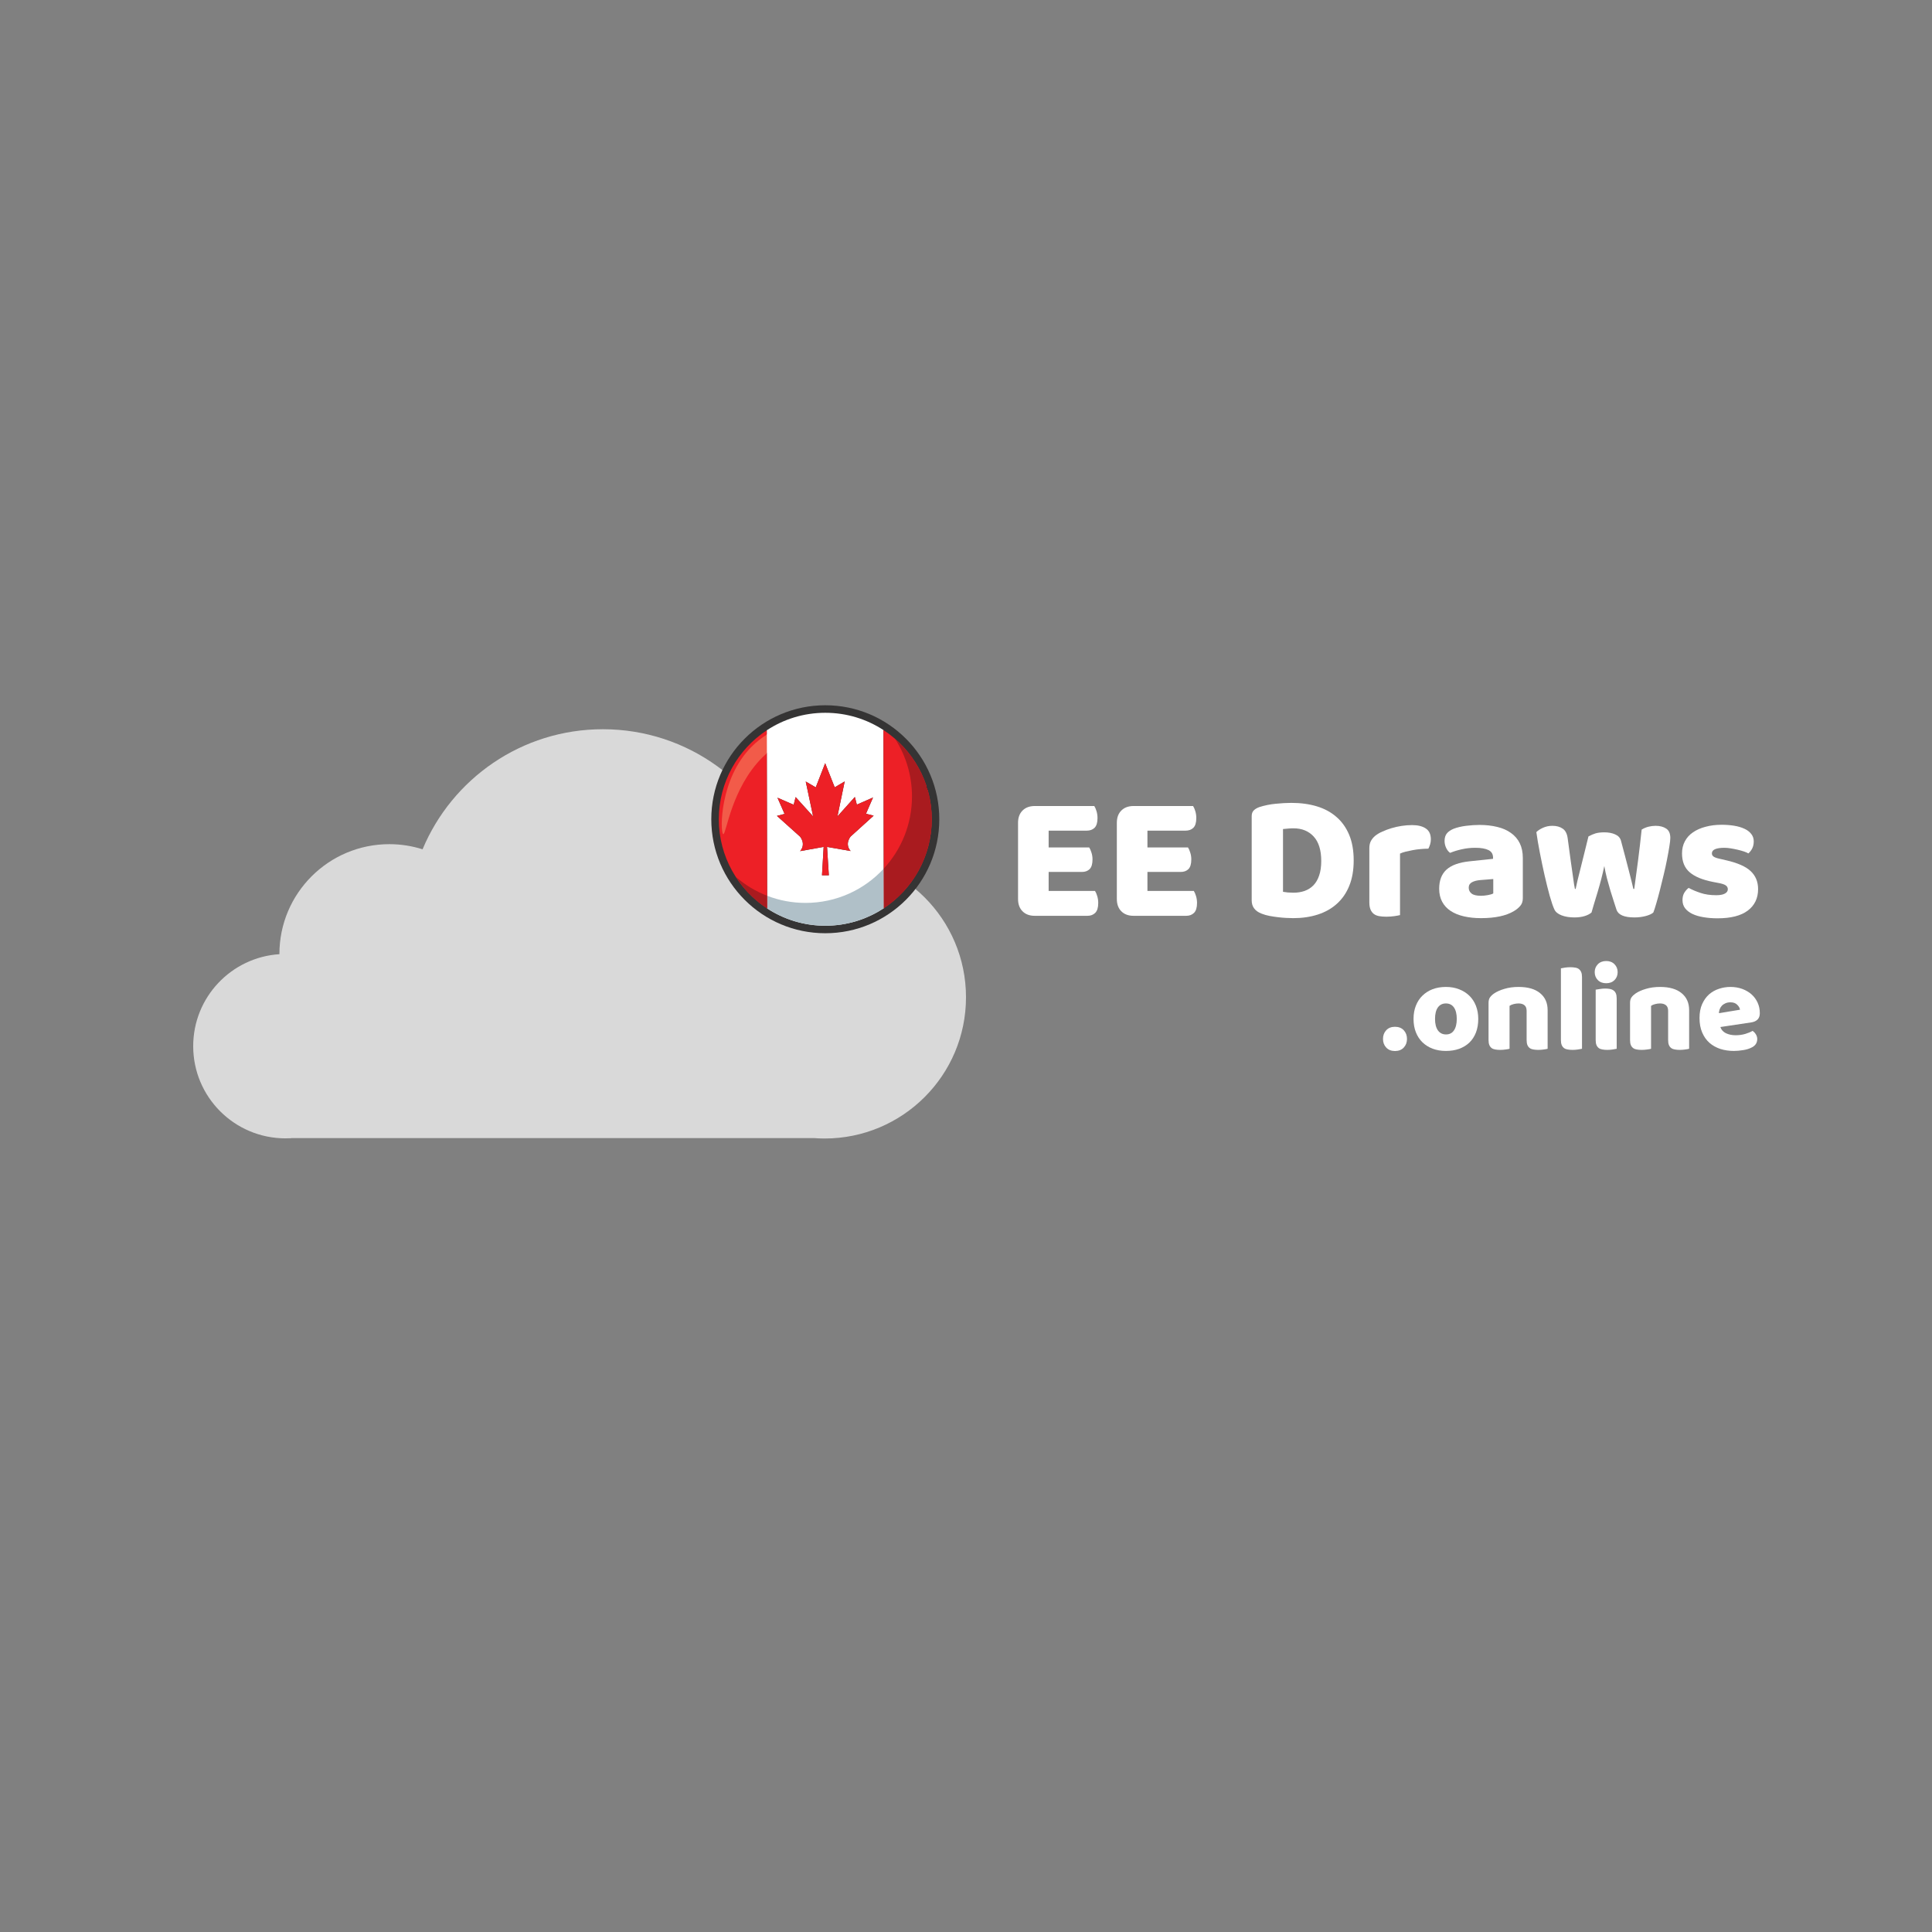 <svg xmlns="http://www.w3.org/2000/svg" xmlns:xlink="http://www.w3.org/1999/xlink" width="500" zoomAndPan="magnify" viewBox="0 0 375 375" height="500" preserveAspectRatio="xMidYMid meet" version="1.0"><rect x="0" y="0" width="375" height="375" fill="#808080" stroke="none"/><defs><g/><clipPath id="115ae9d037"><path d="M 37.5 141.516 L 187.5 141.516 L 187.5 221 L 37.5 221 Z M 37.5 141.516 " clip-rule="nonzero"/></clipPath><clipPath id="1a3fef7b37"><path d="M 138.059 136.883 L 182.309 136.883 L 182.309 181.133 L 138.059 181.133 Z M 138.059 136.883 " clip-rule="nonzero"/></clipPath></defs><g clip-path="url(#115ae9d037)"><path fill="#d9d9d9" d="M 160.051 166.145 C 157.562 166.145 155.156 166.48 152.863 167.102 C 147.75 152.234 133.637 141.543 117.016 141.543 C 101.25 141.543 87.734 151.164 82.02 164.848 C 79.984 164.203 77.816 163.852 75.566 163.852 C 63.785 163.852 54.234 173.395 54.234 185.164 C 54.234 185.18 54.234 185.191 54.234 185.207 C 44.891 185.812 37.5 193.57 37.5 203.059 C 37.5 212.941 45.52 220.953 55.414 220.953 C 55.688 220.953 55.961 220.945 56.23 220.93 L 56.23 220.953 L 56.371 220.926 C 56.492 220.918 56.613 220.906 56.738 220.898 L 157.945 220.898 C 158.641 220.953 159.34 220.984 160.051 220.984 C 175.211 220.984 187.5 208.711 187.5 193.566 C 187.5 178.422 175.211 166.145 160.051 166.145 Z M 160.051 166.145 " fill-opacity="1" fill-rule="nonzero"/></g><g clip-path="url(#1a3fef7b37)"><path fill="#353434" d="M 182.316 159.016 C 182.316 171.234 172.41 181.141 160.188 181.141 C 147.969 181.141 138.062 171.234 138.062 159.016 C 138.062 146.797 147.969 136.891 160.188 136.891 C 172.41 136.891 182.316 146.797 182.316 159.016 " fill-opacity="1" fill-rule="nonzero"/></g><path fill="#ffffff" d="M 155.297 162.398 L 150.801 158.363 L 152.285 157.977 L 150.906 154.836 L 154.051 156.203 L 154.434 154.715 L 157.828 158.465 L 156.391 151.691 L 158.336 152.828 L 160.164 148.137 L 162.016 152.82 L 163.953 151.676 L 162.547 158.457 L 165.926 154.691 L 166.312 156.176 L 169.453 154.797 L 168.09 157.941 L 169.574 158.324 L 165.098 162.375 C 165.098 162.375 163.895 163.781 165.105 165.184 L 160.531 164.383 L 160.879 169.895 L 159.547 169.895 L 159.871 164.383 L 155.301 165.203 C 156.504 163.797 155.297 162.398 155.297 162.398 M 171.547 176.281 L 171.477 141.703 C 168.23 139.586 164.359 138.352 160.195 138.352 L 160.184 138.352 C 155.988 138.352 152.09 139.602 148.828 141.75 L 148.906 176.328 C 152.148 178.449 156.02 179.68 160.184 179.68 L 160.199 179.68 C 164.391 179.68 168.289 178.43 171.547 176.281 " fill-opacity="1" fill-rule="nonzero"/><path fill="#ed2026" d="M 139.523 159.016 C 139.523 166.266 143.258 172.641 148.906 176.328 L 148.828 141.75 C 143.223 145.449 139.523 151.797 139.523 159.016 " fill-opacity="1" fill-rule="nonzero"/><path fill="#ed2026" d="M 180.855 159.016 C 180.855 151.766 177.121 145.391 171.477 141.703 L 171.547 176.281 C 177.152 172.582 180.855 166.234 180.855 159.016 " fill-opacity="1" fill-rule="nonzero"/><path fill="#ed2026" d="M 159.871 164.383 L 159.547 169.895 L 160.879 169.895 L 160.531 164.383 L 165.105 165.184 C 163.895 163.781 165.098 162.375 165.098 162.375 L 169.574 158.324 L 168.09 157.941 L 169.453 154.797 L 166.312 156.176 L 165.926 154.691 L 162.547 158.457 L 163.953 151.676 L 162.016 152.82 L 160.164 148.137 L 158.336 152.828 L 156.391 151.691 L 157.828 158.465 L 154.434 154.715 L 154.051 156.203 L 150.906 154.836 L 152.285 157.977 L 150.801 158.363 L 155.297 162.398 C 155.297 162.398 156.504 163.797 155.301 165.203 L 159.871 164.383 " fill-opacity="1" fill-rule="nonzero"/><path fill="#234974" d="M 167.625 159.234 C 167.625 159.375 167.621 159.516 167.613 159.656 C 167.621 159.516 167.625 159.375 167.625 159.234 " fill-opacity="1" fill-rule="nonzero"/><path fill="#234974" d="M 167.613 159.672 C 167.602 159.805 167.594 159.941 167.578 160.074 C 167.594 159.941 167.602 159.809 167.613 159.672 " fill-opacity="1" fill-rule="nonzero"/><path fill="#234974" d="M 167.613 158.848 C 167.621 158.977 167.625 159.105 167.625 159.234 C 167.625 159.105 167.621 158.977 167.613 158.848 " fill-opacity="1" fill-rule="nonzero"/><path fill="#234974" d="M 153.273 156.504 C 153.312 156.402 153.355 156.301 153.398 156.203 C 153.355 156.301 153.312 156.402 153.273 156.504 " fill-opacity="1" fill-rule="nonzero"/><path fill="#282b2c" d="M 161.121 179.66 L 161.121 179.66 M 161.152 179.656 L 161.156 179.656 L 161.152 179.656 M 161.168 179.656 L 161.172 179.656 L 161.168 179.656 M 161.18 179.656 C 161.188 179.656 161.191 179.656 161.195 179.656 C 161.191 179.656 161.188 179.656 161.18 179.656 M 161.199 179.656 L 161.211 179.656 L 161.199 179.656 M 161.211 179.656 C 165.02 179.469 168.555 178.254 171.547 176.281 C 176.836 172.793 180.43 166.941 180.82 160.234 C 180.207 170.742 171.746 179.145 161.211 179.656 M 158.156 179.582 C 158.152 179.582 158.152 179.582 158.148 179.582 C 158.152 179.582 158.152 179.582 158.156 179.582 M 158.145 179.582 C 151.711 178.949 146.141 175.367 142.812 170.199 C 144.387 172.645 146.469 174.738 148.906 176.328 L 148.898 173.867 L 148.906 176.328 C 151.613 178.098 154.758 179.25 158.145 179.582 " fill-opacity="1" fill-rule="nonzero"/><path fill="#b0c0c8" d="M 160.188 179.68 C 159.504 179.68 158.824 179.648 158.156 179.582 C 158.152 179.582 158.152 179.582 158.148 179.582 L 158.145 179.582 C 154.758 179.25 151.613 178.098 148.906 176.328 L 148.898 173.867 C 151.211 174.762 153.723 175.254 156.348 175.254 C 162.352 175.254 167.758 172.691 171.531 168.605 L 171.547 176.281 C 168.555 178.254 165.02 179.469 161.211 179.656 L 161.195 179.656 C 161.191 179.656 161.188 179.656 161.18 179.656 L 161.152 179.656 C 161.141 179.66 161.133 179.66 161.121 179.66 C 160.812 179.672 160.5 179.68 160.188 179.68 " fill-opacity="1" fill-rule="nonzero"/><path fill="#282b2c" d="M 180.82 160.234 C 180.82 160.223 180.82 160.215 180.82 160.203 C 180.82 160.215 180.82 160.223 180.82 160.234 M 180.82 160.199 C 180.82 160.195 180.82 160.188 180.824 160.18 C 180.82 160.188 180.82 160.195 180.82 160.199 M 180.824 160.18 L 180.824 160.172 L 180.824 160.18 M 180.824 160.168 L 180.824 160.156 L 180.824 160.168 M 180.824 160.148 L 180.824 160.141 L 180.824 160.148 M 180.824 160.133 C 180.824 160.129 180.824 160.129 180.824 160.125 C 180.824 160.129 180.824 160.129 180.824 160.133 M 180.824 160.113 L 180.824 160.109 L 180.824 160.113 M 180.828 160.098 L 180.828 160.094 L 180.828 160.098 M 180.828 160.082 L 180.828 160.078 L 180.828 160.082 M 180.828 160.062 L 180.828 160.059 L 180.828 160.062 M 180.832 160.031 L 180.832 160.027 L 180.832 160.031 M 180.855 159.066 L 180.855 159.066 M 180.855 159.051 L 180.855 159.047 L 180.855 159.051 M 180.855 159.035 L 180.855 159.031 L 180.855 159.035 M 180.855 159.016 L 180.855 159.004 L 180.855 159.016 M 180.855 159.004 L 180.855 158.996 L 180.855 159.004 M 180.855 158.992 L 180.855 158.984 L 180.855 158.992 M 180.855 158.984 L 180.855 158.973 L 180.855 158.984 M 180.855 158.973 C 180.844 152.758 178.086 147.188 173.73 143.406 C 173.73 143.402 173.727 143.402 173.727 143.402 C 178.082 147.184 180.844 152.754 180.855 158.973 " fill-opacity="1" fill-rule="nonzero"/><path fill="#a91b1f" d="M 148.906 176.328 C 146.469 174.738 144.387 172.645 142.809 170.199 C 144.598 171.75 146.652 173 148.898 173.867 L 148.906 176.328 " fill-opacity="1" fill-rule="nonzero"/><path fill="#a91b1f" d="M 171.547 176.281 L 171.531 168.605 C 174.934 164.922 177.016 159.996 177.016 154.586 C 177.016 150.465 175.809 146.629 173.73 143.406 C 178.086 147.188 180.844 152.758 180.855 158.973 L 180.855 159.117 C 180.852 159.41 180.844 159.703 180.832 159.996 C 180.832 160.008 180.832 160.016 180.832 160.027 L 180.832 160.031 C 180.828 160.043 180.828 160.051 180.828 160.059 L 180.828 160.062 C 180.828 160.066 180.828 160.074 180.828 160.078 L 180.828 160.098 C 180.824 160.102 180.824 160.105 180.824 160.109 L 180.824 160.125 C 180.824 160.129 180.824 160.129 180.824 160.133 L 180.824 160.148 C 180.824 160.152 180.824 160.152 180.824 160.156 L 180.824 160.18 C 180.82 160.188 180.82 160.195 180.82 160.199 L 180.82 160.203 C 180.82 160.215 180.82 160.223 180.82 160.234 C 180.43 166.941 176.836 172.793 171.547 176.281 " fill-opacity="1" fill-rule="nonzero"/><path fill="#ffffff" d="M 148.84 146.203 L 148.832 142.586 C 153.152 139.852 158.203 139.145 160.91 139.145 C 161.984 139.145 162.691 139.258 162.828 139.398 C 163.379 139.949 155.004 140.738 148.84 146.203 " fill-opacity="1" fill-rule="nonzero"/><path fill="#f25b49" d="M 140.398 161.91 C 140.379 161.91 140.363 161.898 140.344 161.883 C 139.77 161.309 139.672 151.145 145.883 144.934 C 146.793 144.02 147.789 143.246 148.832 142.586 L 148.84 146.203 C 148.543 146.469 148.254 146.738 147.969 147.023 C 141.945 153.047 140.977 161.91 140.398 161.91 " fill-opacity="1" fill-rule="nonzero"/><g fill="#ffffff" fill-opacity="1"><g transform="translate(195.322, 177.65)"><g><path d="M 2.281 -17.953 C 2.281 -18.953 2.57 -19.742 3.156 -20.328 C 3.738 -20.91 4.531 -21.203 5.531 -21.203 L 17.078 -21.203 C 17.242 -20.953 17.391 -20.613 17.516 -20.188 C 17.641 -19.77 17.703 -19.328 17.703 -18.859 C 17.703 -17.973 17.508 -17.344 17.125 -16.969 C 16.75 -16.602 16.242 -16.422 15.609 -16.422 L 8.219 -16.422 L 8.219 -13.156 L 16.094 -13.156 C 16.258 -12.906 16.406 -12.57 16.531 -12.156 C 16.664 -11.75 16.734 -11.312 16.734 -10.844 C 16.734 -9.957 16.547 -9.328 16.172 -8.953 C 15.797 -8.586 15.297 -8.406 14.672 -8.406 L 8.219 -8.406 L 8.219 -4.719 L 17.219 -4.719 C 17.383 -4.469 17.531 -4.129 17.656 -3.703 C 17.781 -3.285 17.844 -2.844 17.844 -2.375 C 17.844 -1.488 17.648 -0.852 17.266 -0.469 C 16.879 -0.082 16.375 0.109 15.75 0.109 L 5.531 0.109 C 4.531 0.109 3.738 -0.18 3.156 -0.766 C 2.57 -1.348 2.281 -2.145 2.281 -3.156 Z M 2.281 -17.953 "/></g></g></g><g fill="#ffffff" fill-opacity="1"><g transform="translate(214.498, 177.65)"><g><path d="M 2.281 -17.953 C 2.281 -18.953 2.57 -19.742 3.156 -20.328 C 3.738 -20.91 4.531 -21.203 5.531 -21.203 L 17.078 -21.203 C 17.242 -20.953 17.391 -20.613 17.516 -20.188 C 17.641 -19.77 17.703 -19.328 17.703 -18.859 C 17.703 -17.973 17.508 -17.344 17.125 -16.969 C 16.75 -16.602 16.242 -16.422 15.609 -16.422 L 8.219 -16.422 L 8.219 -13.156 L 16.094 -13.156 C 16.258 -12.906 16.406 -12.57 16.531 -12.156 C 16.664 -11.75 16.734 -11.312 16.734 -10.844 C 16.734 -9.957 16.547 -9.328 16.172 -8.953 C 15.797 -8.586 15.297 -8.406 14.672 -8.406 L 8.219 -8.406 L 8.219 -4.719 L 17.219 -4.719 C 17.383 -4.469 17.531 -4.129 17.656 -3.703 C 17.781 -3.285 17.844 -2.844 17.844 -2.375 C 17.844 -1.488 17.648 -0.852 17.266 -0.469 C 16.879 -0.082 16.375 0.109 15.75 0.109 L 5.531 0.109 C 4.531 0.109 3.738 -0.18 3.156 -0.766 C 2.57 -1.348 2.281 -2.145 2.281 -3.156 Z M 2.281 -17.953 "/></g></g></g><g fill="#ffffff" fill-opacity="1"><g transform="translate(233.674, 177.65)"><g/></g></g><g fill="#ffffff" fill-opacity="1"><g transform="translate(240.672, 177.65)"><g><path d="M 8.359 -4.547 C 8.617 -4.504 8.938 -4.461 9.312 -4.422 C 9.688 -4.391 10.035 -4.375 10.359 -4.375 C 11.148 -4.375 11.879 -4.488 12.547 -4.719 C 13.211 -4.957 13.785 -5.32 14.266 -5.812 C 14.742 -6.301 15.113 -6.938 15.375 -7.719 C 15.645 -8.5 15.781 -9.438 15.781 -10.531 C 15.781 -12.633 15.289 -14.219 14.312 -15.281 C 13.332 -16.344 12.023 -16.875 10.391 -16.875 C 10.066 -16.875 9.734 -16.859 9.391 -16.828 C 9.055 -16.805 8.711 -16.773 8.359 -16.734 Z M 10.328 0.562 C 9.93 0.562 9.473 0.547 8.953 0.516 C 8.441 0.492 7.91 0.445 7.359 0.375 C 6.816 0.312 6.27 0.227 5.719 0.125 C 5.176 0.02 4.672 -0.125 4.203 -0.312 C 2.922 -0.801 2.281 -1.656 2.281 -2.875 L 2.281 -19.219 C 2.281 -19.707 2.41 -20.082 2.672 -20.344 C 2.941 -20.613 3.312 -20.832 3.781 -21 C 4.781 -21.32 5.836 -21.535 6.953 -21.641 C 8.078 -21.754 9.082 -21.812 9.969 -21.812 C 11.789 -21.812 13.441 -21.586 14.922 -21.141 C 16.41 -20.691 17.68 -20.004 18.734 -19.078 C 19.797 -18.16 20.617 -17.004 21.203 -15.609 C 21.785 -14.211 22.078 -12.555 22.078 -10.641 C 22.078 -8.773 21.797 -7.145 21.234 -5.75 C 20.68 -4.363 19.883 -3.195 18.844 -2.25 C 17.812 -1.312 16.57 -0.609 15.125 -0.141 C 13.676 0.328 12.078 0.562 10.328 0.562 Z M 10.328 0.562 "/></g></g></g><g fill="#ffffff" fill-opacity="1"><g transform="translate(263.977, 177.65)"><g><path d="M 7.766 -0.031 C 7.535 0.031 7.172 0.098 6.672 0.172 C 6.172 0.242 5.648 0.281 5.109 0.281 C 4.598 0.281 4.133 0.242 3.719 0.172 C 3.312 0.098 2.969 -0.039 2.688 -0.25 C 2.414 -0.457 2.203 -0.738 2.047 -1.094 C 1.891 -1.457 1.812 -1.93 1.812 -2.516 L 1.812 -13.016 C 1.812 -13.555 1.91 -14.02 2.109 -14.406 C 2.316 -14.789 2.602 -15.133 2.969 -15.438 C 3.344 -15.738 3.805 -16.008 4.359 -16.25 C 4.91 -16.5 5.5 -16.719 6.125 -16.906 C 6.75 -17.094 7.398 -17.238 8.078 -17.344 C 8.754 -17.445 9.43 -17.5 10.109 -17.5 C 11.234 -17.5 12.117 -17.281 12.766 -16.844 C 13.422 -16.414 13.75 -15.711 13.75 -14.734 C 13.75 -14.41 13.703 -14.086 13.609 -13.766 C 13.516 -13.453 13.398 -13.172 13.266 -12.922 C 12.773 -12.922 12.27 -12.895 11.75 -12.844 C 11.238 -12.801 10.738 -12.734 10.25 -12.641 C 9.758 -12.547 9.297 -12.445 8.859 -12.344 C 8.43 -12.238 8.066 -12.113 7.766 -11.969 Z M 7.766 -0.031 "/></g></g></g><g fill="#ffffff" fill-opacity="1"><g transform="translate(278.359, 177.65)"><g><path d="M 9.094 -3.781 C 9.488 -3.781 9.926 -3.82 10.406 -3.906 C 10.883 -3.988 11.242 -4.098 11.484 -4.234 L 11.484 -7.031 L 8.953 -6.828 C 8.305 -6.773 7.77 -6.633 7.344 -6.406 C 6.926 -6.176 6.719 -5.828 6.719 -5.359 C 6.719 -4.891 6.898 -4.508 7.266 -4.219 C 7.629 -3.926 8.238 -3.781 9.094 -3.781 Z M 8.812 -17.531 C 10.07 -17.531 11.223 -17.398 12.266 -17.141 C 13.305 -16.891 14.191 -16.5 14.922 -15.969 C 15.66 -15.445 16.227 -14.785 16.625 -13.984 C 17.02 -13.18 17.219 -12.227 17.219 -11.125 L 17.219 -3.297 C 17.219 -2.68 17.047 -2.18 16.703 -1.797 C 16.367 -1.41 15.969 -1.082 15.5 -0.812 C 13.988 0.102 11.852 0.562 9.094 0.562 C 7.863 0.562 6.75 0.441 5.75 0.203 C 4.758 -0.023 3.91 -0.375 3.203 -0.844 C 2.492 -1.312 1.945 -1.906 1.562 -2.625 C 1.176 -3.344 0.984 -4.18 0.984 -5.141 C 0.984 -6.754 1.457 -7.992 2.406 -8.859 C 3.363 -9.723 4.848 -10.258 6.859 -10.469 L 11.438 -10.953 L 11.438 -11.203 C 11.438 -11.879 11.141 -12.363 10.547 -12.656 C 9.953 -12.945 9.098 -13.094 7.984 -13.094 C 7.098 -13.094 6.234 -13 5.391 -12.812 C 4.547 -12.625 3.785 -12.391 3.109 -12.109 C 2.805 -12.316 2.551 -12.633 2.344 -13.062 C 2.133 -13.5 2.031 -13.953 2.031 -14.422 C 2.031 -15.023 2.176 -15.508 2.469 -15.875 C 2.758 -16.238 3.207 -16.547 3.812 -16.797 C 4.488 -17.055 5.285 -17.242 6.203 -17.359 C 7.129 -17.473 8 -17.531 8.812 -17.531 Z M 8.812 -17.531 "/></g></g></g><g fill="#ffffff" fill-opacity="1"><g transform="translate(297.394, 177.65)"><g><path d="M 11.516 -0.531 C 11.191 -0.25 10.75 -0.02 10.188 0.156 C 9.625 0.332 8.957 0.422 8.188 0.422 C 7.227 0.422 6.398 0.285 5.703 0.016 C 5.004 -0.254 4.539 -0.633 4.312 -1.125 C 4.051 -1.676 3.75 -2.555 3.406 -3.766 C 3.07 -4.984 2.738 -6.316 2.406 -7.766 C 2.082 -9.211 1.773 -10.68 1.484 -12.172 C 1.191 -13.672 0.969 -14.992 0.812 -16.141 C 1.133 -16.461 1.566 -16.742 2.109 -16.984 C 2.66 -17.234 3.266 -17.359 3.922 -17.359 C 4.734 -17.359 5.398 -17.176 5.922 -16.812 C 6.453 -16.457 6.773 -15.832 6.891 -14.938 C 7.129 -13.164 7.328 -11.703 7.484 -10.547 C 7.648 -9.391 7.785 -8.441 7.891 -7.703 C 7.992 -6.973 8.07 -6.414 8.125 -6.031 C 8.188 -5.645 8.242 -5.336 8.297 -5.109 L 8.438 -5.109 C 8.508 -5.484 8.629 -6.023 8.797 -6.734 C 8.973 -7.453 9.176 -8.266 9.406 -9.172 C 9.645 -10.078 9.891 -11.062 10.141 -12.125 C 10.398 -13.188 10.66 -14.242 10.922 -15.297 C 11.391 -15.555 11.848 -15.754 12.297 -15.891 C 12.754 -16.023 13.32 -16.094 14 -16.094 C 14.812 -16.094 15.508 -15.961 16.094 -15.703 C 16.676 -15.453 17.051 -15.062 17.219 -14.531 C 17.5 -13.5 17.766 -12.5 18.016 -11.531 C 18.273 -10.562 18.508 -9.66 18.719 -8.828 C 18.938 -8.004 19.125 -7.27 19.281 -6.625 C 19.445 -5.988 19.566 -5.484 19.641 -5.109 L 19.812 -5.109 C 20.062 -6.91 20.312 -8.773 20.562 -10.703 C 20.812 -12.641 21.039 -14.613 21.25 -16.625 C 21.664 -16.883 22.109 -17.07 22.578 -17.188 C 23.047 -17.301 23.508 -17.359 23.969 -17.359 C 24.789 -17.359 25.469 -17.18 26 -16.828 C 26.539 -16.484 26.812 -15.879 26.812 -15.016 C 26.812 -14.641 26.75 -14.078 26.625 -13.328 C 26.508 -12.586 26.359 -11.75 26.172 -10.812 C 25.992 -9.883 25.781 -8.906 25.531 -7.875 C 25.289 -6.844 25.047 -5.848 24.797 -4.891 C 24.555 -3.941 24.32 -3.082 24.094 -2.312 C 23.875 -1.539 23.68 -0.945 23.516 -0.531 C 23.191 -0.25 22.691 -0.02 22.016 0.156 C 21.336 0.332 20.613 0.422 19.844 0.422 C 17.883 0.422 16.727 -0.066 16.375 -1.047 C 16.238 -1.473 16.066 -2.004 15.859 -2.641 C 15.648 -3.285 15.426 -3.992 15.188 -4.766 C 14.957 -5.535 14.734 -6.332 14.516 -7.156 C 14.305 -7.988 14.133 -8.789 14 -9.562 C 13.832 -8.738 13.633 -7.891 13.406 -7.016 C 13.176 -6.141 12.938 -5.285 12.688 -4.453 C 12.438 -3.629 12.207 -2.875 12 -2.188 C 11.789 -1.5 11.629 -0.945 11.516 -0.531 Z M 11.516 -0.531 "/></g></g></g><g fill="#ffffff" fill-opacity="1"><g transform="translate(325.073, 177.65)"><g><path d="M 16.172 -5.078 C 16.172 -3.305 15.504 -1.914 14.172 -0.906 C 12.848 0.094 10.891 0.594 8.297 0.594 C 7.316 0.594 6.406 0.52 5.562 0.375 C 4.727 0.238 4.008 0.023 3.406 -0.266 C 2.812 -0.555 2.344 -0.922 2 -1.359 C 1.664 -1.805 1.5 -2.332 1.5 -2.938 C 1.5 -3.5 1.613 -3.973 1.844 -4.359 C 2.082 -4.742 2.363 -5.062 2.688 -5.312 C 3.363 -4.945 4.141 -4.617 5.016 -4.328 C 5.891 -4.035 6.898 -3.891 8.047 -3.891 C 8.773 -3.891 9.332 -3.992 9.719 -4.203 C 10.102 -4.41 10.297 -4.691 10.297 -5.047 C 10.297 -5.367 10.156 -5.625 9.875 -5.812 C 9.594 -6 9.125 -6.148 8.469 -6.266 L 7.422 -6.469 C 5.391 -6.863 3.879 -7.488 2.891 -8.344 C 1.898 -9.195 1.406 -10.414 1.406 -12 C 1.406 -12.863 1.586 -13.645 1.953 -14.344 C 2.328 -15.051 2.852 -15.633 3.531 -16.094 C 4.207 -16.562 5.02 -16.922 5.969 -17.172 C 6.914 -17.43 7.957 -17.562 9.094 -17.562 C 9.957 -17.562 10.77 -17.5 11.531 -17.375 C 12.289 -17.25 12.945 -17.055 13.5 -16.797 C 14.062 -16.547 14.504 -16.211 14.828 -15.797 C 15.16 -15.391 15.328 -14.906 15.328 -14.344 C 15.328 -13.812 15.227 -13.352 15.031 -12.969 C 14.832 -12.582 14.582 -12.258 14.281 -12 C 14.094 -12.125 13.812 -12.25 13.438 -12.375 C 13.062 -12.5 12.648 -12.613 12.203 -12.719 C 11.766 -12.82 11.316 -12.91 10.859 -12.984 C 10.41 -13.055 10 -13.094 9.625 -13.094 C 8.852 -13.094 8.254 -13.004 7.828 -12.828 C 7.41 -12.648 7.203 -12.375 7.203 -12 C 7.203 -11.75 7.316 -11.539 7.547 -11.375 C 7.785 -11.207 8.234 -11.055 8.891 -10.922 L 9.969 -10.672 C 12.207 -10.16 13.801 -9.453 14.75 -8.547 C 15.695 -7.648 16.172 -6.492 16.172 -5.078 Z M 16.172 -5.078 "/></g></g></g><g fill="#ffffff" fill-opacity="1"><g transform="translate(267.908, 203.595)"><g><path d="M 0.531 -1.938 C 0.531 -2.613 0.738 -3.176 1.156 -3.625 C 1.57 -4.07 2.141 -4.297 2.859 -4.297 C 3.578 -4.297 4.145 -4.07 4.562 -3.625 C 4.977 -3.176 5.188 -2.613 5.188 -1.938 C 5.188 -1.27 4.977 -0.711 4.562 -0.266 C 4.145 0.18 3.578 0.406 2.859 0.406 C 2.141 0.406 1.57 0.18 1.156 -0.266 C 0.738 -0.711 0.531 -1.27 0.531 -1.938 Z M 0.531 -1.938 "/></g></g></g><g fill="#ffffff" fill-opacity="1"><g transform="translate(273.617, 203.595)"><g><path d="M 13.312 -5.828 C 13.312 -4.836 13.16 -3.953 12.859 -3.172 C 12.555 -2.398 12.129 -1.75 11.578 -1.219 C 11.023 -0.695 10.363 -0.297 9.594 -0.016 C 8.832 0.254 7.977 0.391 7.031 0.391 C 6.082 0.391 5.223 0.242 4.453 -0.047 C 3.691 -0.336 3.035 -0.75 2.484 -1.281 C 1.93 -1.82 1.504 -2.473 1.203 -3.234 C 0.898 -4.004 0.75 -4.867 0.75 -5.828 C 0.75 -6.773 0.898 -7.629 1.203 -8.391 C 1.504 -9.16 1.93 -9.812 2.484 -10.344 C 3.035 -10.883 3.691 -11.301 4.453 -11.594 C 5.223 -11.883 6.082 -12.031 7.031 -12.031 C 7.977 -12.031 8.832 -11.879 9.594 -11.578 C 10.363 -11.285 11.023 -10.867 11.578 -10.328 C 12.129 -9.797 12.555 -9.145 12.859 -8.375 C 13.16 -7.602 13.312 -6.754 13.312 -5.828 Z M 4.922 -5.828 C 4.922 -4.859 5.109 -4.113 5.484 -3.594 C 5.859 -3.07 6.383 -2.812 7.062 -2.812 C 7.727 -2.812 8.238 -3.07 8.594 -3.594 C 8.957 -4.125 9.141 -4.867 9.141 -5.828 C 9.141 -6.785 8.957 -7.523 8.594 -8.047 C 8.227 -8.566 7.707 -8.828 7.031 -8.828 C 6.363 -8.828 5.844 -8.566 5.469 -8.047 C 5.102 -7.523 4.922 -6.785 4.922 -5.828 Z M 4.922 -5.828 "/></g></g></g><g fill="#ffffff" fill-opacity="1"><g transform="translate(287.675, 203.595)"><g><path d="M 8.641 -7.391 C 8.641 -7.891 8.5 -8.254 8.219 -8.484 C 7.938 -8.711 7.555 -8.828 7.078 -8.828 C 6.754 -8.828 6.438 -8.785 6.125 -8.703 C 5.812 -8.629 5.547 -8.516 5.328 -8.359 L 5.328 -0.031 C 5.172 0.02 4.922 0.066 4.578 0.109 C 4.234 0.16 3.875 0.188 3.5 0.188 C 3.145 0.188 2.828 0.16 2.547 0.109 C 2.273 0.066 2.039 -0.023 1.844 -0.172 C 1.656 -0.316 1.508 -0.508 1.406 -0.75 C 1.301 -1 1.25 -1.328 1.25 -1.734 L 1.25 -8.922 C 1.25 -9.359 1.336 -9.711 1.516 -9.984 C 1.703 -10.254 1.957 -10.504 2.281 -10.734 C 2.82 -11.109 3.504 -11.414 4.328 -11.656 C 5.148 -11.906 6.066 -12.031 7.078 -12.031 C 8.891 -12.031 10.281 -11.629 11.25 -10.828 C 12.227 -10.035 12.719 -8.938 12.719 -7.531 L 12.719 -0.031 C 12.562 0.02 12.312 0.066 11.969 0.109 C 11.625 0.16 11.266 0.188 10.891 0.188 C 10.547 0.188 10.234 0.16 9.953 0.109 C 9.672 0.066 9.43 -0.023 9.234 -0.172 C 9.047 -0.316 8.898 -0.508 8.797 -0.75 C 8.691 -1 8.641 -1.328 8.641 -1.734 Z M 8.641 -7.391 "/></g></g></g><g fill="#ffffff" fill-opacity="1"><g transform="translate(301.66, 203.595)"><g><path d="M 5.406 -0.031 C 5.227 0.008 4.969 0.055 4.625 0.109 C 4.281 0.16 3.93 0.188 3.578 0.188 C 3.223 0.188 2.906 0.16 2.625 0.109 C 2.344 0.066 2.102 -0.023 1.906 -0.172 C 1.719 -0.316 1.57 -0.508 1.469 -0.75 C 1.363 -1 1.312 -1.328 1.312 -1.734 L 1.312 -15.641 C 1.488 -15.68 1.75 -15.727 2.094 -15.781 C 2.438 -15.832 2.785 -15.859 3.141 -15.859 C 3.492 -15.859 3.812 -15.832 4.094 -15.781 C 4.375 -15.738 4.609 -15.645 4.797 -15.5 C 4.992 -15.352 5.145 -15.156 5.25 -14.906 C 5.352 -14.664 5.406 -14.344 5.406 -13.938 Z M 5.406 -0.031 "/></g></g></g><g fill="#ffffff" fill-opacity="1"><g transform="translate(308.376, 203.595)"><g><path d="M 1.156 -14.906 C 1.156 -15.508 1.359 -16.02 1.766 -16.438 C 2.172 -16.852 2.711 -17.062 3.391 -17.062 C 4.055 -17.062 4.594 -16.852 5 -16.438 C 5.406 -16.02 5.609 -15.508 5.609 -14.906 C 5.609 -14.289 5.406 -13.773 5 -13.359 C 4.594 -12.953 4.055 -12.75 3.391 -12.75 C 2.711 -12.75 2.172 -12.953 1.766 -13.359 C 1.359 -13.773 1.156 -14.289 1.156 -14.906 Z M 5.422 -0.031 C 5.242 0.008 4.984 0.055 4.641 0.109 C 4.297 0.16 3.945 0.188 3.594 0.188 C 3.25 0.188 2.938 0.16 2.656 0.109 C 2.375 0.066 2.133 -0.023 1.938 -0.172 C 1.75 -0.316 1.602 -0.508 1.5 -0.75 C 1.395 -1 1.344 -1.328 1.344 -1.734 L 1.344 -11.5 C 1.52 -11.531 1.781 -11.57 2.125 -11.625 C 2.469 -11.688 2.816 -11.719 3.172 -11.719 C 3.523 -11.719 3.836 -11.691 4.109 -11.641 C 4.391 -11.586 4.625 -11.488 4.812 -11.344 C 5.008 -11.207 5.16 -11.016 5.266 -10.766 C 5.367 -10.516 5.422 -10.191 5.422 -9.797 Z M 5.422 -0.031 "/></g></g></g><g fill="#ffffff" fill-opacity="1"><g transform="translate(315.141, 203.595)"><g><path d="M 8.641 -7.391 C 8.641 -7.891 8.5 -8.254 8.219 -8.484 C 7.938 -8.711 7.555 -8.828 7.078 -8.828 C 6.754 -8.828 6.438 -8.785 6.125 -8.703 C 5.812 -8.629 5.547 -8.516 5.328 -8.359 L 5.328 -0.031 C 5.172 0.02 4.922 0.066 4.578 0.109 C 4.234 0.16 3.875 0.188 3.5 0.188 C 3.145 0.188 2.828 0.16 2.547 0.109 C 2.273 0.066 2.039 -0.023 1.844 -0.172 C 1.656 -0.316 1.508 -0.508 1.406 -0.75 C 1.301 -1 1.25 -1.328 1.25 -1.734 L 1.25 -8.922 C 1.25 -9.359 1.336 -9.711 1.516 -9.984 C 1.703 -10.254 1.957 -10.504 2.281 -10.734 C 2.82 -11.109 3.504 -11.414 4.328 -11.656 C 5.148 -11.906 6.066 -12.031 7.078 -12.031 C 8.891 -12.031 10.281 -11.629 11.25 -10.828 C 12.227 -10.035 12.719 -8.938 12.719 -7.531 L 12.719 -0.031 C 12.562 0.02 12.312 0.066 11.969 0.109 C 11.625 0.16 11.266 0.188 10.891 0.188 C 10.547 0.188 10.234 0.16 9.953 0.109 C 9.672 0.066 9.43 -0.023 9.234 -0.172 C 9.047 -0.316 8.898 -0.508 8.797 -0.75 C 8.691 -1 8.641 -1.328 8.641 -1.734 Z M 8.641 -7.391 "/></g></g></g><g fill="#ffffff" fill-opacity="1"><g transform="translate(329.126, 203.595)"><g><path d="M 7.422 0.391 C 6.473 0.391 5.594 0.258 4.781 0 C 3.977 -0.27 3.273 -0.664 2.672 -1.188 C 2.078 -1.719 1.609 -2.383 1.266 -3.188 C 0.922 -3.988 0.75 -4.926 0.75 -6 C 0.75 -7.051 0.922 -7.957 1.266 -8.719 C 1.609 -9.477 2.055 -10.102 2.609 -10.594 C 3.172 -11.082 3.812 -11.441 4.531 -11.672 C 5.25 -11.91 5.988 -12.031 6.75 -12.031 C 7.594 -12.031 8.363 -11.898 9.062 -11.641 C 9.758 -11.379 10.359 -11.023 10.859 -10.578 C 11.359 -10.129 11.75 -9.594 12.031 -8.969 C 12.312 -8.352 12.453 -7.676 12.453 -6.938 C 12.453 -6.395 12.301 -5.977 12 -5.688 C 11.695 -5.395 11.273 -5.211 10.734 -5.141 L 4.797 -4.25 C 4.973 -3.719 5.332 -3.316 5.875 -3.047 C 6.426 -2.785 7.051 -2.656 7.75 -2.656 C 8.406 -2.656 9.023 -2.738 9.609 -2.906 C 10.191 -3.082 10.672 -3.281 11.047 -3.5 C 11.297 -3.344 11.508 -3.117 11.688 -2.828 C 11.863 -2.547 11.953 -2.242 11.953 -1.922 C 11.953 -1.203 11.613 -0.664 10.938 -0.312 C 10.426 -0.039 9.848 0.141 9.203 0.234 C 8.566 0.336 7.973 0.391 7.422 0.391 Z M 6.75 -9.047 C 6.363 -9.047 6.031 -8.977 5.75 -8.844 C 5.469 -8.719 5.238 -8.555 5.062 -8.359 C 4.883 -8.16 4.75 -7.938 4.656 -7.688 C 4.57 -7.438 4.523 -7.188 4.516 -6.938 L 8.609 -7.609 C 8.566 -7.93 8.391 -8.25 8.078 -8.562 C 7.773 -8.883 7.332 -9.047 6.75 -9.047 Z M 6.75 -9.047 "/></g></g></g></svg>